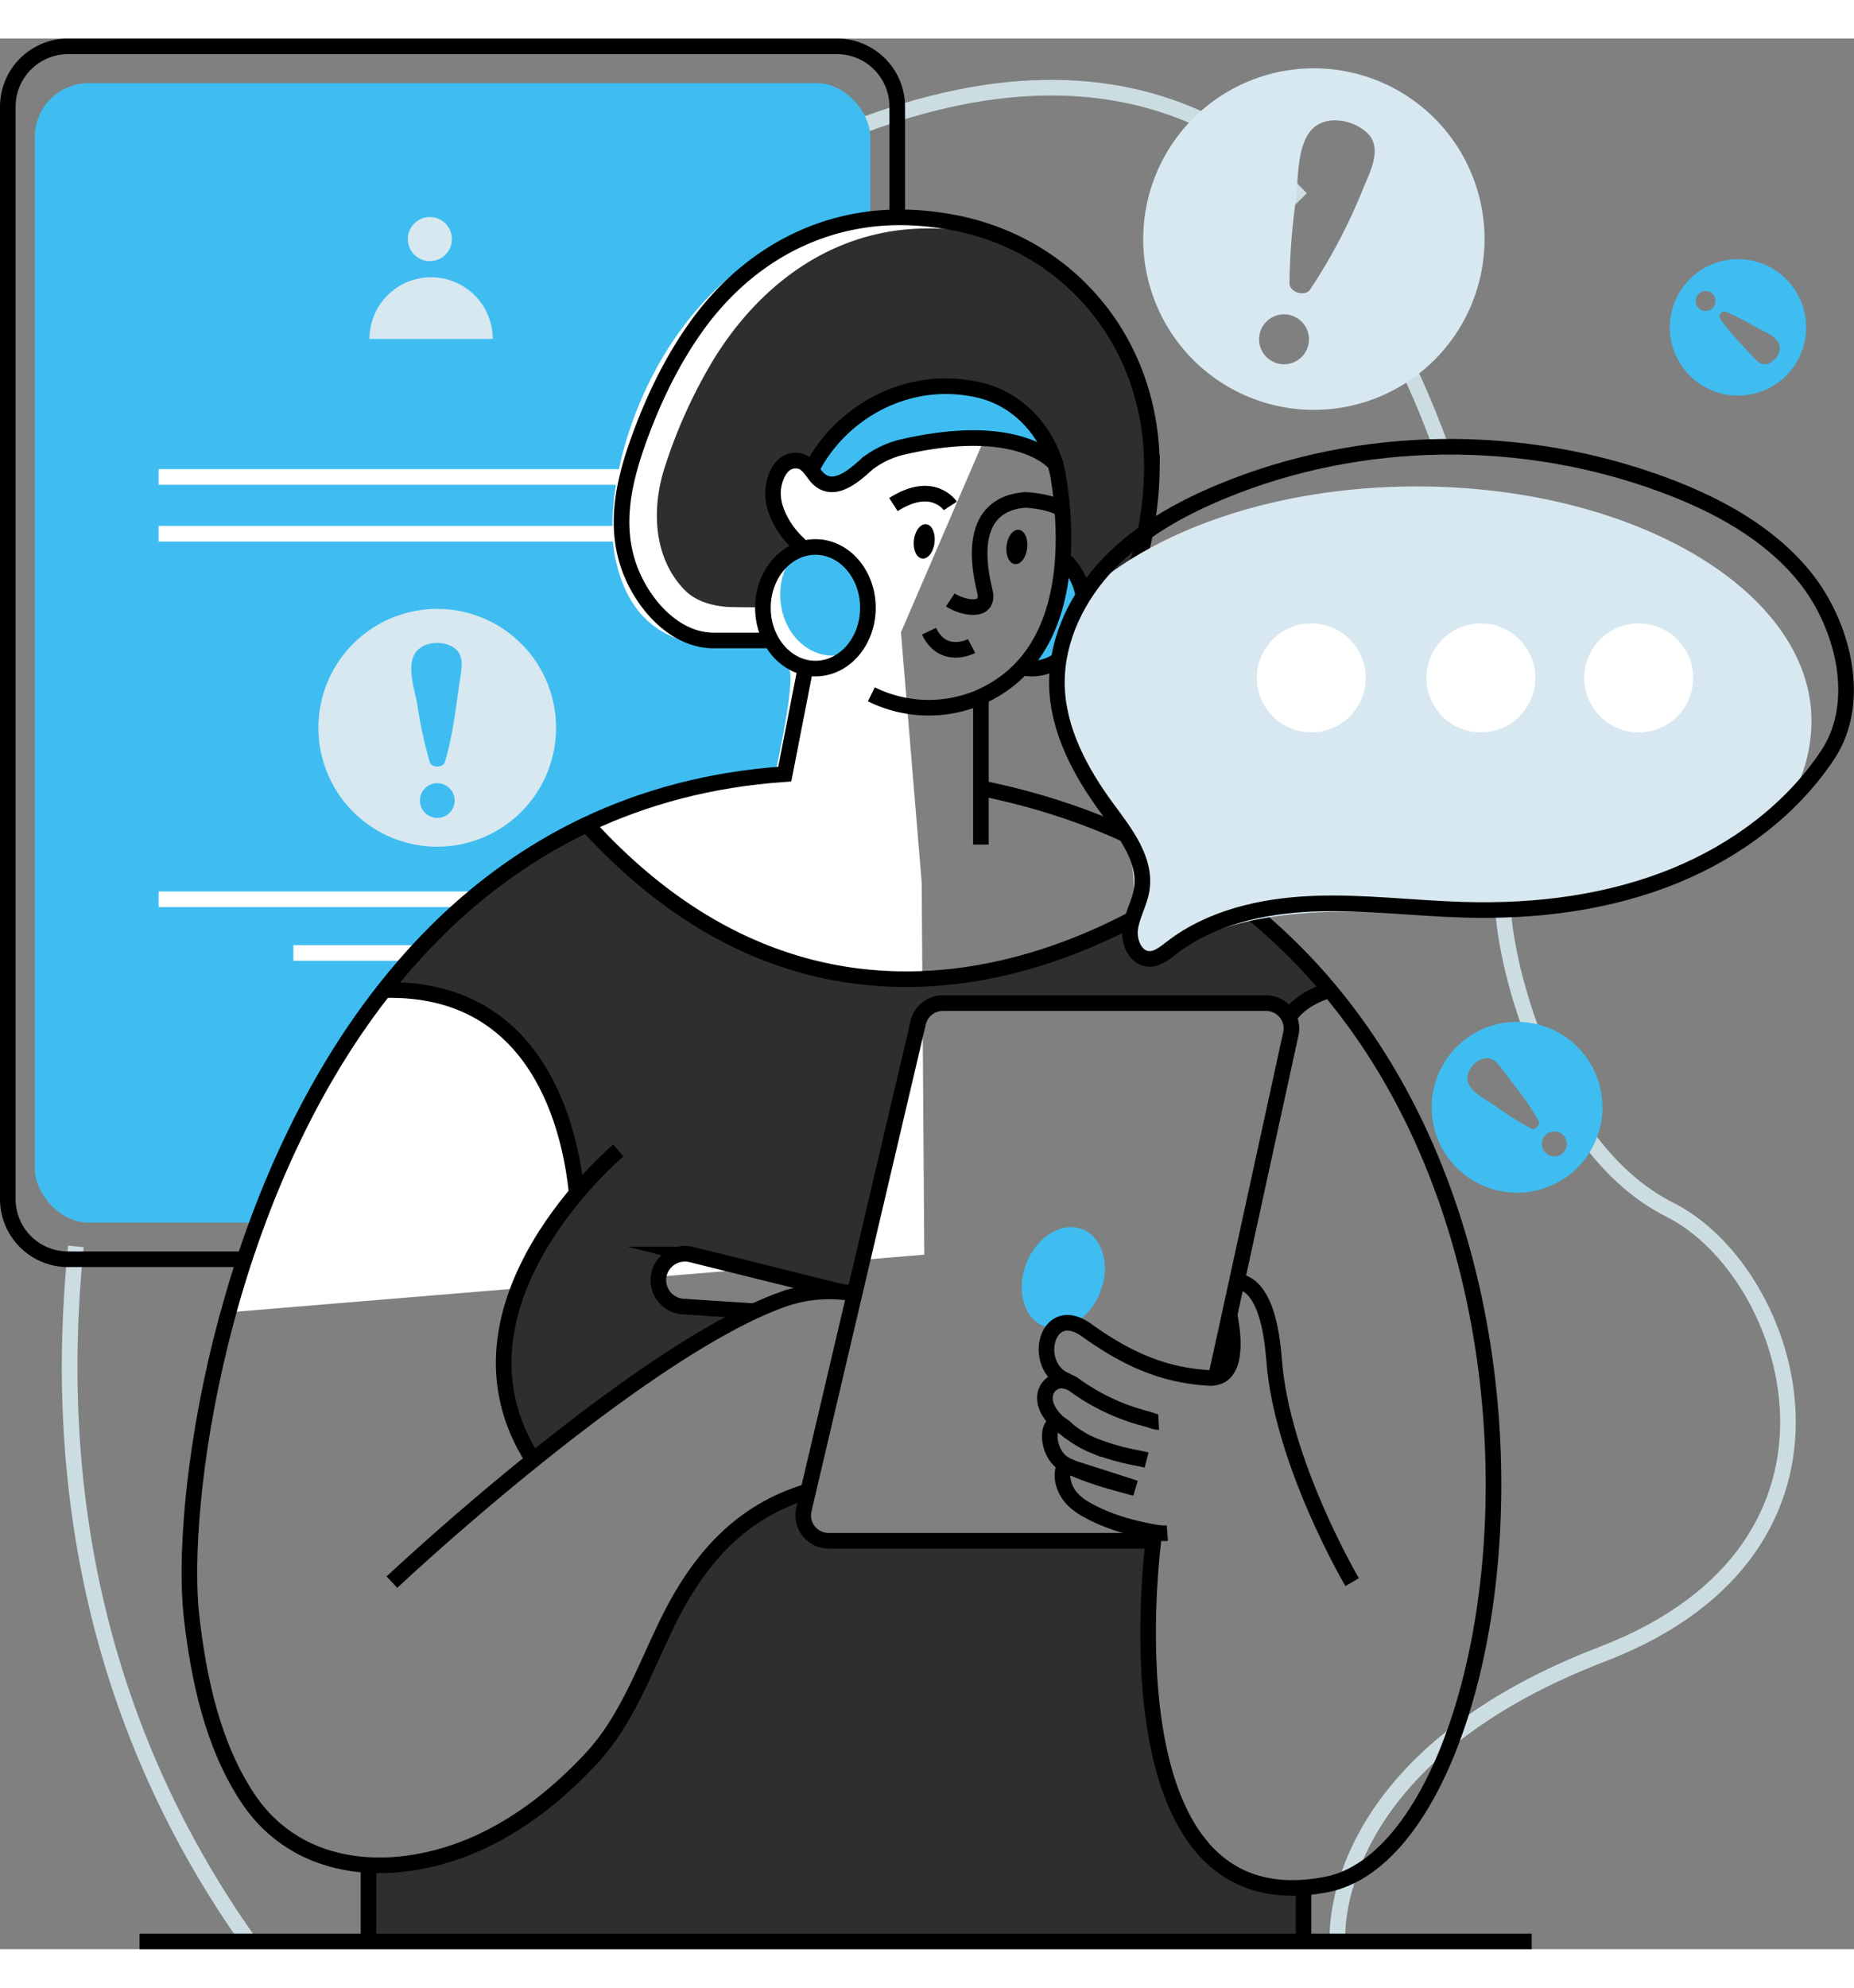 <svg xmlns="http://www.w3.org/2000/svg" xmlns:xlink="http://www.w3.org/1999/xlink" width="700" height="750" viewBox="0 0 860.177 885.903">
  <rect x="0" y="0" width="860.177" height="885.903" fill="#808080" stroke="none"/>
  <defs>
    <clipPath id="clip-path">
      <rect id="Retângulo_4" data-name="Retângulo 4" width="645.91" height="806.553" fill="none"/>
    </clipPath>
  </defs>
  <g id="Business_error___comment_review_account_profile_user_list_problem" data-name="Business, error _ comment, review, account, profile, user, list, problem" transform="translate(-46.38 -52.26)">
    <path id="Caminho_1" data-name="Caminho 1" d="M751.9,243.67c-4.16-11.54-8.79-23-13.86-34.14-10.1-22.17-12.42-43.18-26.61-61.72" transform="translate(-36.256)" fill="none" stroke="#ccdde2" stroke-miterlimit="10" stroke-width="7.24"/>
    <path id="Caminho_2" data-name="Caminho 2" d="M678.54,126.56c-12.21-12.42-23.63-25.77-44.38-35.74-43.85-21-99.92-23.13-171.49,6.57" transform="translate(-28.42)" fill="none" stroke="#ccdde2" stroke-miterlimit="10" stroke-width="7.24"/>
    <path id="Caminho_3" data-name="Caminho 3" d="M161.78,940.48C92.43,842.45,70,731.62,81.59,618.27" transform="translate(0 -5.957)" fill="none" stroke="#ccdde2" stroke-miterlimit="10" stroke-width="7.24"/>
    <path id="Caminho_4" data-name="Caminho 4" d="M790.92,457.89v1.21c-.68,22,19.65,113.2,77.31,142.17S967,757.4,837,807.29,714.08,940.48,714.08,940.48" transform="translate(-47.114 -5.957)" fill="none" stroke="#ccdde2" stroke-miterlimit="10" stroke-width="7.24"/>
    <path id="Caminho_5" data-name="Caminho 5" d="M462.66,191.55V83.81a28,28,0,0,0-27.93-27.93H77.93A28,28,0,0,0,50,83.81v506.6a27.92,27.92,0,0,0,27.93,27.87h356.8a26.4,26.4,0,0,0,10.1-1.94" fill="none" stroke="#000" stroke-linecap="round" stroke-linejoin="round" stroke-width="7.24"/>
    <rect id="Retângulo_2" data-name="Retângulo 2" width="387.6" height="528.31" rx="24.95" transform="translate(62.53 72.95)" fill="#3fbdf1"/>
    <rect id="Retângulo_3" data-name="Retângulo 3" width="346.2" height="98.92" rx="12.48" transform="translate(85.35 113.83)" fill="#3fbdf1"/>
    <circle id="Elipse_1" data-name="Elipse 1" cx="10.23" cy="10.23" r="10.23" transform="translate(235.595 135.03)" fill="#d7e8f0"/>
    <path id="Caminho_6" data-name="Caminho 6" d="M227.74,191.55a28.59,28.59,0,1,1,57.18,0Z" transform="translate(-9.936)" fill="#d7e8f0"/>
    <path id="Caminho_7" data-name="Caminho 7" d="M258.41,318.74a55.13,55.13,0,1,0,55.1,55.11A55.13,55.13,0,0,0,258.41,318.74Zm0,96.91a8.045,8.045,0,1,1,8.045-8.045,8.045,8.045,0,0,1-8.045,8.045Zm10.21-62c-1.73,11.94-3.19,24.53-6.7,36.14-.86,2.76-6.1,2.76-7,0a204.855,204.855,0,0,1-5.78-26.63c-1.08-6.54-4.91-17.12-1.24-23.5,3.19-5.67,12.26-6.37,17.5-3.4,6.51,3.74,3.97,11.49,3.22,17.43Z" transform="translate(-9.143 -2.013)" fill="#d7e8f0"/>
    <line id="Linha_1" data-name="Linha 1" x2="269.19" transform="translate(119.97 255.562)" fill="none" stroke="#fff" stroke-miterlimit="10" stroke-width="7.24"/>
    <line id="Linha_2" data-name="Linha 2" x2="269.19" transform="translate(119.97 281.874)" fill="none" stroke="#fff" stroke-miterlimit="10" stroke-width="7.24"/>
    <line id="Linha_3" data-name="Linha 3" x2="269.19" transform="translate(119.97 451.36)" fill="none" stroke="#fff" stroke-miterlimit="10" stroke-width="7.24"/>
    <line id="Linha_4" data-name="Linha 4" x2="144.13" transform="translate(182.5 476.252)" fill="none" stroke="#fff" stroke-miterlimit="10" stroke-width="7.24"/>
    <path id="Caminho_8" data-name="Caminho 8" d="M148.57,643.2s47.9-190.34,197.09-236.83L406.3,391.9s9.59-42.83,6.06-47.33-10.78-13.72-24.06-11.72-47.61,2.64-56.4-39.33S355.59,151.79,440,136.87s86.38,47.06,86.38,47.06l-62,143.67L474,443.5l1.21,172.65Z" fill="#fff"/>
    <g id="Grupo_1" data-name="Grupo 1" transform="translate(111.11 131.61)" clip-path="url(#clip-path)">
      <path id="Caminho_9" data-name="Caminho 9" d="M664.12,495.593c-1,.288-13.76,3.971-18.78,12.746a11.807,11.807,0,0,0-10.68-6.71H484.81a11.752,11.752,0,0,0-11.49,9.063l-29.51,125.6c-2-.387-4-.625-6.08-.824l-69.64-17.253a12.4,12.4,0,0,0-14.68,7.812,11.577,11.577,0,0,0-.68,4.03,12.357,12.357,0,0,0,11.54,12.289l32.93,2.1c-31.72,14.82-70.31,43.052-102.52,68.99-31.34-48.71-1.93-97.411,20.19-123.637-2.85-28.907-17.29-96.021-89.34-94.194,24.82-31.6,55.77-58.677,94.12-76.8,131.36,144.533,281.64,26.365,284.83,23.824a263.7,263.7,0,0,1,59.64,52.979" transform="translate(-111.11 -133.715)" fill="#2e2e2e"/>
      <path id="Caminho_10" data-name="Caminho 10" d="M650.47,912.483v24.976H216.66V902.08c16.9.993,34.68-2.978,50.85-10.215,20.47-9.252,38.15-23.625,53.27-40.024,15.55-16.975,24.09-40.511,34-60.98,14.88-30.822,34.59-52.78,65.87-62.082l-2,8.537a11.668,11.668,0,0,0,2.253,9.941,11.852,11.852,0,0,0,9.237,4.443h150.6c-3,25.809-15.65,166.768,69.73,160.812" transform="translate(-111.11 -135.988)" fill="#2e2e2e"/>
      <path id="Caminho_11" data-name="Caminho 11" d="M580.81,251.311a164,164,0,0,1-5.22,39.578,32.969,32.969,0,0,1-26.12,24.41c-.25-9.013-4.11-16.925-10-21.839a142.618,142.618,0,0,0-.23-22.911c-.39-5.033-1-9.728-1.64-13.947a51.412,51.412,0,0,0-1.65-7.1,25.6,25.6,0,0,0-7-5.271c-9.27-5.182-28.35-10.691-63.7-2.591a42.464,42.464,0,0,0-15.94,7.336,1.2,1.2,0,0,0-.28.238c-3.19,2.918-7.25,6.611-11.45,8.527-4.35,1.985-8.89,2.065-12.7-2.631-.1-.1-.15-.189-.24-.288-2-2.591-3.91-5.956-7.44-6.621-7.44-1.39-11.06,5.956-12,12.13-.82,5.708.87,10.741,3.34,15.535a40.018,40.018,0,0,0,8,10.453,20.377,20.377,0,0,1,2.27,2.581,5.087,5.087,0,0,0-.91.248,16.645,16.645,0,0,0-2,.814c-9,4.02-15.41,14.1-15.55,25.889,0,.367-15.09.149-17,0-7.36-.675-14.61-2.779-19.79-8.289-14.7-15.635-14.63-38.833-8.59-56.979a236.269,236.269,0,0,1,22.54-49.534c20.67-33.532,52.74-58.27,93.34-60.493a135.518,135.518,0,0,1,29.11,1.688,110.582,110.582,0,0,1,13.47,2.978c41.39,17.928,67.66,58.567,67.42,106.087" transform="translate(-111.11 -131.674)" fill="#2e2e2e"/>
      <path id="Caminho_12" data-name="Caminho 12" d="M556.84,637.007c-4.89,12.458-16.53,19.585-26,15.883s-13.19-16.726-8.31-29.185,16.53-19.6,26-15.883,13.2,16.736,8.31,29.194" transform="translate(-111.11 -135.094)" fill="#3fbdf1"/>
      <path id="Caminho_13" data-name="Caminho 13" d="M582,746.763s-26.56,183.793,79.68,163.423c105.66-20.28,145.65-446.979-160.19-508.346" transform="translate(-111.11 -133.591)" fill="none" stroke="#000" stroke-miterlimit="10" stroke-width="7.24"/>
      <path id="Caminho_14" data-name="Caminho 14" d="M333.26,571.06s-85.72,71.76-39.53,143.53" transform="translate(-111.11 -134.832)" fill="none" stroke="#000" stroke-miterlimit="10" stroke-width="7.24"/>
      <path id="Caminho_15" data-name="Caminho 15" d="M583.93,697.738c-1.47.089-3.57-.883-5-1.271q-2.72-.715-5.39-1.529a98.275,98.275,0,0,1-29.07-14.612c-2-1.419-5.56-2.333-8-1.4a8.024,8.024,0,0,0-5.2,6.323c-.75,5.122,2.89,10.135,6.86,13.421,4.71,3.911,9.6,7.515,15.31,9.857a107.39,107.39,0,0,0,17,5.192c2.63.606,5.3.993,7.91,1.658" transform="translate(-111.11 -135.62)" fill="none" stroke="#000" stroke-miterlimit="10" stroke-width="7.24"/>
      <path id="Caminho_16" data-name="Caminho 16" d="M616.83,647.79c1.08,5.658,1.87,11.535,1.33,17.282-.45,4.864-2.21,10.542-7.66,11.723a9.645,9.645,0,0,1-3.18.288c-20.52-1.2-37.43-8.239-56.74-22.1s-26.11,18.057-8.47,23.715" transform="translate(-111.11 -135.394)" fill="none" stroke="#000" stroke-miterlimit="10" stroke-width="7.24"/>
      <path id="Caminho_17" data-name="Caminho 17" d="M542.85,702.671a15.964,15.964,0,0,1-1.35-1.241c-9.61-9.976-11.35,10.066-1.26,15.962l1.3.764c.68.288,1.41.625,2.13.993.34.089.72.238,1.07.338,9.12,3.971,18.83,6.512,28.39,9.1-9.46-3.067-18.89-6.085-28.39-9.1-.82-.338-1.6-.675-2.42-1.062a4.221,4.221,0,0,0-.78-.238,1.077,1.077,0,0,0-1.06.1A1.468,1.468,0,0,0,540,719c-1.55,3.693-.29,8.348,1.69,11.654,2.08,3.494,5.65,6.184,9.17,8.1,9.47,5.271,20.48,8.388,31.11,10.254a21.8,21.8,0,0,0,6,.387" transform="translate(-111.11 -135.767)" fill="none" stroke="#000" stroke-miterlimit="10" stroke-width="7.24"/>
      <path id="Caminho_18" data-name="Caminho 18" d="M673.72,771.65s-32.59-55.133-36.22-103.069c-2.22-29.671-11-35.954-17.28-36.381" transform="translate(-111.11 -135.28)" fill="none" stroke="#000" stroke-miterlimit="10" stroke-width="7.24"/>
      <path id="Caminho_19" data-name="Caminho 19" d="M610.5,675.719l6.34-29,3.38-15.486,25.06-114.812a11.659,11.659,0,0,0-2.354-9.834,11.843,11.843,0,0,0-9.186-4.361H483.88a11.762,11.762,0,0,0-11.49,9.063L442.88,636.905l-21.54,91.653-2,8.587a11.677,11.677,0,0,0,2.266,9.934,11.862,11.862,0,0,0,9.234,4.44H581.43" transform="translate(-111.11 -134.327)" fill="none" stroke="#000" stroke-miterlimit="10" stroke-width="7.24"/>
      <path id="Caminho_20" data-name="Caminho 20" d="M424.7,252.348s7.93-33.383,52.71-37.811,56,28.787,56,28.787L532,246.67s-58.87-23.447-91.38,10.016c0,0-11.71,5.271-15.92-4.318" transform="translate(-111.11 -132.215)" fill="#3fbdf1"/>
      <path id="Caminho_21" data-name="Caminho 21" d="M436.78,636.94l-69.65-17.272a12.4,12.4,0,0,0-12.341,3.924,12.179,12.179,0,0,0-2,12.709,12.335,12.335,0,0,0,10.544,7.478l32.93,2.154" transform="translate(-111.11 -135.185)" fill="none" stroke="#000" stroke-miterlimit="10" stroke-width="7.24"/>
      <path id="Caminho_22" data-name="Caminho 22" d="M603.58,442.584S451.45,564.921,318.71,418.81" transform="translate(-111.11 -133.715)" fill="none" stroke="#000" stroke-miterlimit="10" stroke-width="7.24"/>
      <path id="Caminho_23" data-name="Caminho 23" d="M313.94,590.354c-2.85-28.906-17.28-96.07-89.39-94.194" transform="translate(-111.11 -134.282)" fill="none" stroke="#000" stroke-miterlimit="10" stroke-width="7.24"/>
      <path id="Caminho_24" data-name="Caminho 24" d="M663.21,496.14s-13.59,3.713-18.8,12.786" transform="translate(-111.11 -134.282)" fill="none" stroke="#000" stroke-miterlimit="10" stroke-width="7.24"/>
      <line id="Linha_5" data-name="Linha 5" x2="645.91" transform="translate(0.01 802.96)" fill="none" stroke="#000" stroke-miterlimit="10" stroke-width="7.24"/>
      <path id="Caminho_25" data-name="Caminho 25" d="M539.47,294.63c6.09,5.082,10,13.381,10,22.772,0,15.585-10.91,28.192-24.39,28.192a20.7,20.7,0,0,1-4.53-.526c15.7-11.912,18.88-50.437,18.88-50.437" transform="translate(-111.11 -132.805)" fill="#3fbdf1"/>
      <path id="Caminho_26" data-name="Caminho 26" d="M450.66,356.945a60.1,60.1,0,0,0,49,1.876c44.18-18.315,42.49-72.3,37.9-101.639a55.238,55.238,0,0,0-1.56-7.048v-.05c-5.07-16.776-18.3-30.445-35.73-34.327-33.76-7.574-64.63,11.426-77.44,37.007" transform="translate(-111.11 -132.215)" fill="none" stroke="#000" stroke-miterlimit="10" stroke-width="7.24"/>
      <path id="Caminho_27" data-name="Caminho 27" d="M536.42,250.837s-.14-.2-.43-.526v-.05c-3-3.355-20.37-19.367-70.65-7.862a42.343,42.343,0,0,0-15.93,7.336,1.258,1.258,0,0,0-.3.238" transform="translate(-111.11 -132.392)" fill="none" stroke="#000" stroke-miterlimit="10" stroke-width="7.24"/>
      <path id="Caminho_28" data-name="Caminho 28" d="M402.4,331.4H377.53c-17.95,0-32.18-16.319-38.37-31.636-8.7-21.541-3.13-43.588,4.7-64.523,6.56-17.521,14.9-34.545,25.87-49.782,24.56-34.1,61.64-53.416,104.26-49.842q5.67.476,11.29,1.39c57.23,9.212,95.82,56.711,95.53,114.236a164.06,164.06,0,0,1-5.22,39.607,33.069,33.069,0,0,1-26.13,24.41" transform="translate(-111.11 -131.636)" fill="none" stroke="#000" stroke-miterlimit="10" stroke-width="7.24"/>
      <path id="Caminho_29" data-name="Caminho 29" d="M418.83,289.7a21.253,21.253,0,0,0-2.27-2.591,39.807,39.807,0,0,1-8-10.443c-2.47-4.795-4.16-9.827-3.34-15.535.92-6.135,4.54-13.52,12-12.13,3.53.675,5.41,4.03,7.44,6.621,7.72,9.927,18.35-.05,24.87-6.045" transform="translate(-111.11 -132.469)" fill="none" stroke="#000" stroke-miterlimit="10" stroke-width="7.24"/>
      <path id="Caminho_30" data-name="Caminho 30" d="M539.47,294.63c6.09,5.082,10,13.381,10,22.772,0,15.585-10.91,28.192-24.39,28.192a20.7,20.7,0,0,1-4.53-.526" transform="translate(-111.11 -132.805)" fill="none" stroke="#000" stroke-miterlimit="10" stroke-width="7.24"/>
      <path id="Caminho_31" data-name="Caminho 31" d="M487.28,313.557c5.46,3.643,18.65,6.631,16-4.169-3.18-12.8-7.46-40.134,18.75-42.218,0,0,11.54.486,17.24,4.378" transform="translate(-111.11 -132.604)" fill="none" stroke="#000" stroke-miterlimit="10" stroke-width="7.24"/>
      <path id="Caminho_32" data-name="Caminho 32" d="M497.15,335.4s-13.2,6.949-19.74-6.9" transform="translate(-111.11 -133.053)" fill="none" stroke="#000" stroke-miterlimit="10" stroke-width="7.24"/>
      <path id="Caminho_33" data-name="Caminho 33" d="M470.38,285.945c-.51,4.4,1.22,8.2,3.87,8.507s5.21-2.978,5.73-7.405-1.23-8.19-3.87-8.5-5.22,2.978-5.73,7.4" transform="translate(-111.11 -132.687)"/>
      <path id="Caminho_34" data-name="Caminho 34" d="M513.36,288.555c-.51,4.388,1.22,8.2,3.87,8.507s5.21-2.978,5.72-7.405-1.22-8.2-3.86-8.5-5.22,2.978-5.73,7.4" transform="translate(-111.11 -132.706)"/>
      <path id="Caminho_35" data-name="Caminho 35" d="M487.28,269.958s-8.08-12.369-26.39-.635" transform="translate(-111.11 -132.583)" fill="none" stroke="#000" stroke-miterlimit="10" stroke-width="7.24"/>
      <line id="Linha_6" data-name="Linha 6" y2="68.613" transform="translate(390.37 225.792)" fill="none" stroke="#000" stroke-miterlimit="10" stroke-width="7.24"/>
      <path id="Caminho_36" data-name="Caminho 36" d="M228.22,771.685s28.49-26.8,65.49-56.582c32.21-25.938,70.84-54.22,102.57-69.03,4.06-1.876,8-3.554,11.83-4.963a65.179,65.179,0,0,1,28.69-3.971,59.426,59.426,0,0,1,6.08.814" transform="translate(-111.11 -135.314)" fill="none" stroke="#000" stroke-miterlimit="10" stroke-width="7.24"/>
      <path id="Caminho_37" data-name="Caminho 37" d="M421.34,727.409h0c-31.29,9.3-51,31.259-65.87,62.081-9.89,20.469-18.45,44.005-34,60.98-15.11,16.389-32.79,30.773-53.26,40.024-37.14,16.776-82.87,15.486-107-20.995-16.32-24.737-22.74-55.47-26-84.377-5.6-50.239,12.08-191.853,89.34-290.078,24.82-31.6,55.78-58.677,94.12-76.8,26.91-12.686,57.33-20.985,91.81-23.338l9.66-49.465" transform="translate(-111.11 -133.178)" fill="none" stroke="#000" stroke-miterlimit="10" stroke-width="7.24"/>
      <line id="Linha_7" data-name="Linha 7" y2="24.797" transform="translate(540.05 778.163)" fill="none" stroke="#000" stroke-miterlimit="10" stroke-width="7.24"/>
      <line id="Linha_8" data-name="Linha 8" y2="33.651" transform="translate(106.24 769.308)" fill="none" stroke="#000" stroke-miterlimit="10" stroke-width="7.24"/>
      <path id="Caminho_38" data-name="Caminho 38" d="M449.06,317.362a30.224,30.224,0,0,1-7.48,20.28,21.031,21.031,0,0,1-8.79,1.916c-13.47,0-24.39-12.607-24.39-28.192a30.155,30.155,0,0,1,7.49-20.27,20.918,20.918,0,0,1,8.79-1.926c13.47,0,24.38,12.617,24.38,28.192" transform="translate(-111.11 -132.765)" fill="#3fbdf1"/>
      <ellipse id="Elipse_2" data-name="Elipse 2" cx="24.36" cy="28.192" rx="24.36" ry="28.192" transform="translate(289.23 156.405)" fill="none" stroke="#000" stroke-miterlimit="10" stroke-width="7.24"/>
    </g>
    <path id="Caminho_39" data-name="Caminho 39" d="M714.32,69.38a79.18,79.18,0,1,0,53.26,98.5,79.18,79.18,0,0,0-53.26-98.5ZM674.54,202.82a11.573,11.573,0,1,1,14.4-7.78A11.573,11.573,0,0,1,674.54,202.82Zm40-80.94q-.25.6-.48,1.17a258.279,258.279,0,0,1-24.09,45.59c-2.31,3.5-9.55,1.34-9.57-2.86a294.6,294.6,0,0,1,3-39c1.16-9.44.26-25.6,7.89-32.86,6.77-6.5,19.54-3.71,25.56,2.53,6.65,6.93.89,17.82-2.34,25.43Z" transform="translate(-35.737)" fill="#d7e8f0"/>
    <path id="Caminho_40" data-name="Caminho 40" d="M769.1,523.4a39.61,39.61,0,1,0,56-.48,39.61,39.61,0,0,0-56,.48Zm49.68,48.83a5.791,5.791,0,1,1-.07-8.19A5.791,5.791,0,0,1,818.78,572.23Zm-26.64-36.45c5.27,6.9,11,14,15.14,21.64,1,1.84-1.65,4.54-3.51,3.56a145.915,145.915,0,0,1-16.55-10.46c-3.9-2.72-11.26-6.11-12.68-11.18-1.29-4.52,2.93-9.51,7.1-10.71,5.12-1.46,7.84,3.77,10.5,7.15Z" transform="translate(-47.114 -3.355)" fill="#3fbdf1"/>
    <path id="Caminho_41" data-name="Caminho 41" d="M924.4,206.15a31.63,31.63,0,1,0-44.5,4.59A31.63,31.63,0,0,0,924.4,206.15Zm-43.17-35.09a4.624,4.624,0,1,1,.675,6.505,4.624,4.624,0,0,1-.675-6.505Zm23.93,27c-4.71-5.09-9.78-10.27-13.67-16.07-.94-1.39,1-3.73,2.52-3.09A117.751,117.751,0,0,1,908,186c3.3,1.87,9.41,4,10.92,7.94,1.36,3.49-1.62,7.78-4.85,9-3.99,1.54-6.55-2.41-8.91-4.94Z" transform="translate(-47.114)" fill="#3fbdf1"/>
    <path id="Caminho_42" data-name="Caminho 42" d="M610,414.69c11.16,19,10.65,32.53,7.75,54.46-1.16,8.35,7.83,14,15.12,9.8,64.41-37,124.53-7.74,201.33-25.88,28.2-6.62,63.36-20.34,87.46-42.4a71.93,71.93,0,0,0,12.27-40.18c0-60-82-108.71-183.13-108.71-64.81,0-121.75,20-154.3,50.13l-.09.09c-8.26,12.37-12.8,25.89-12.8,40C583.56,373.53,599.57,396.87,610,414.69Z" transform="translate(-47.114 -1.831)" fill="#d7e8f0"/>
    <path id="Caminho_43" data-name="Caminho 43" d="M583.85,352v1.52c.36,21,10.9,40.57,23.38,57.5,8.36,11.32,18.28,23.9,15.93,37.78-1,6.12-4.45,11.67-5.31,17.81s2.41,13.8,8.61,14.12c3.94.2,7.29-2.6,10.41-5,18.45-14.3,42.43-19.65,65.75-20.59s46.61,2.14,69.94,2.8c33.64,1,67.81-3.24,98.88-16.14,27.84-11.54,53.35-30.48,70.1-55.78,16.46-24.84,6.73-60.91-10.83-82.51-16.46-20.27-40.31-33.24-64.77-42.38-65.79-24.56-140.88-24-205.76,2.91-19.26,8-37.89,18.4-52.33,33.45C593.78,312.15,584,331.69,583.85,352Z" transform="translate(-47.114 -1.715)" fill="none" stroke="#000" stroke-miterlimit="10" stroke-width="7.24"/>
    <circle id="Elipse_3" data-name="Elipse 3" cx="25.26" cy="25.26" r="25.26" transform="translate(781.416 323.464)" fill="#fff"/>
    <circle id="Elipse_4" data-name="Elipse 4" cx="25.26" cy="25.26" r="25.26" transform="translate(708.182 323.464)" fill="#fff"/>
    <circle id="Elipse_5" data-name="Elipse 5" cx="25.26" cy="25.26" r="25.26" transform="translate(629.511 323.464)" fill="#fff"/>
  </g>
</svg>
